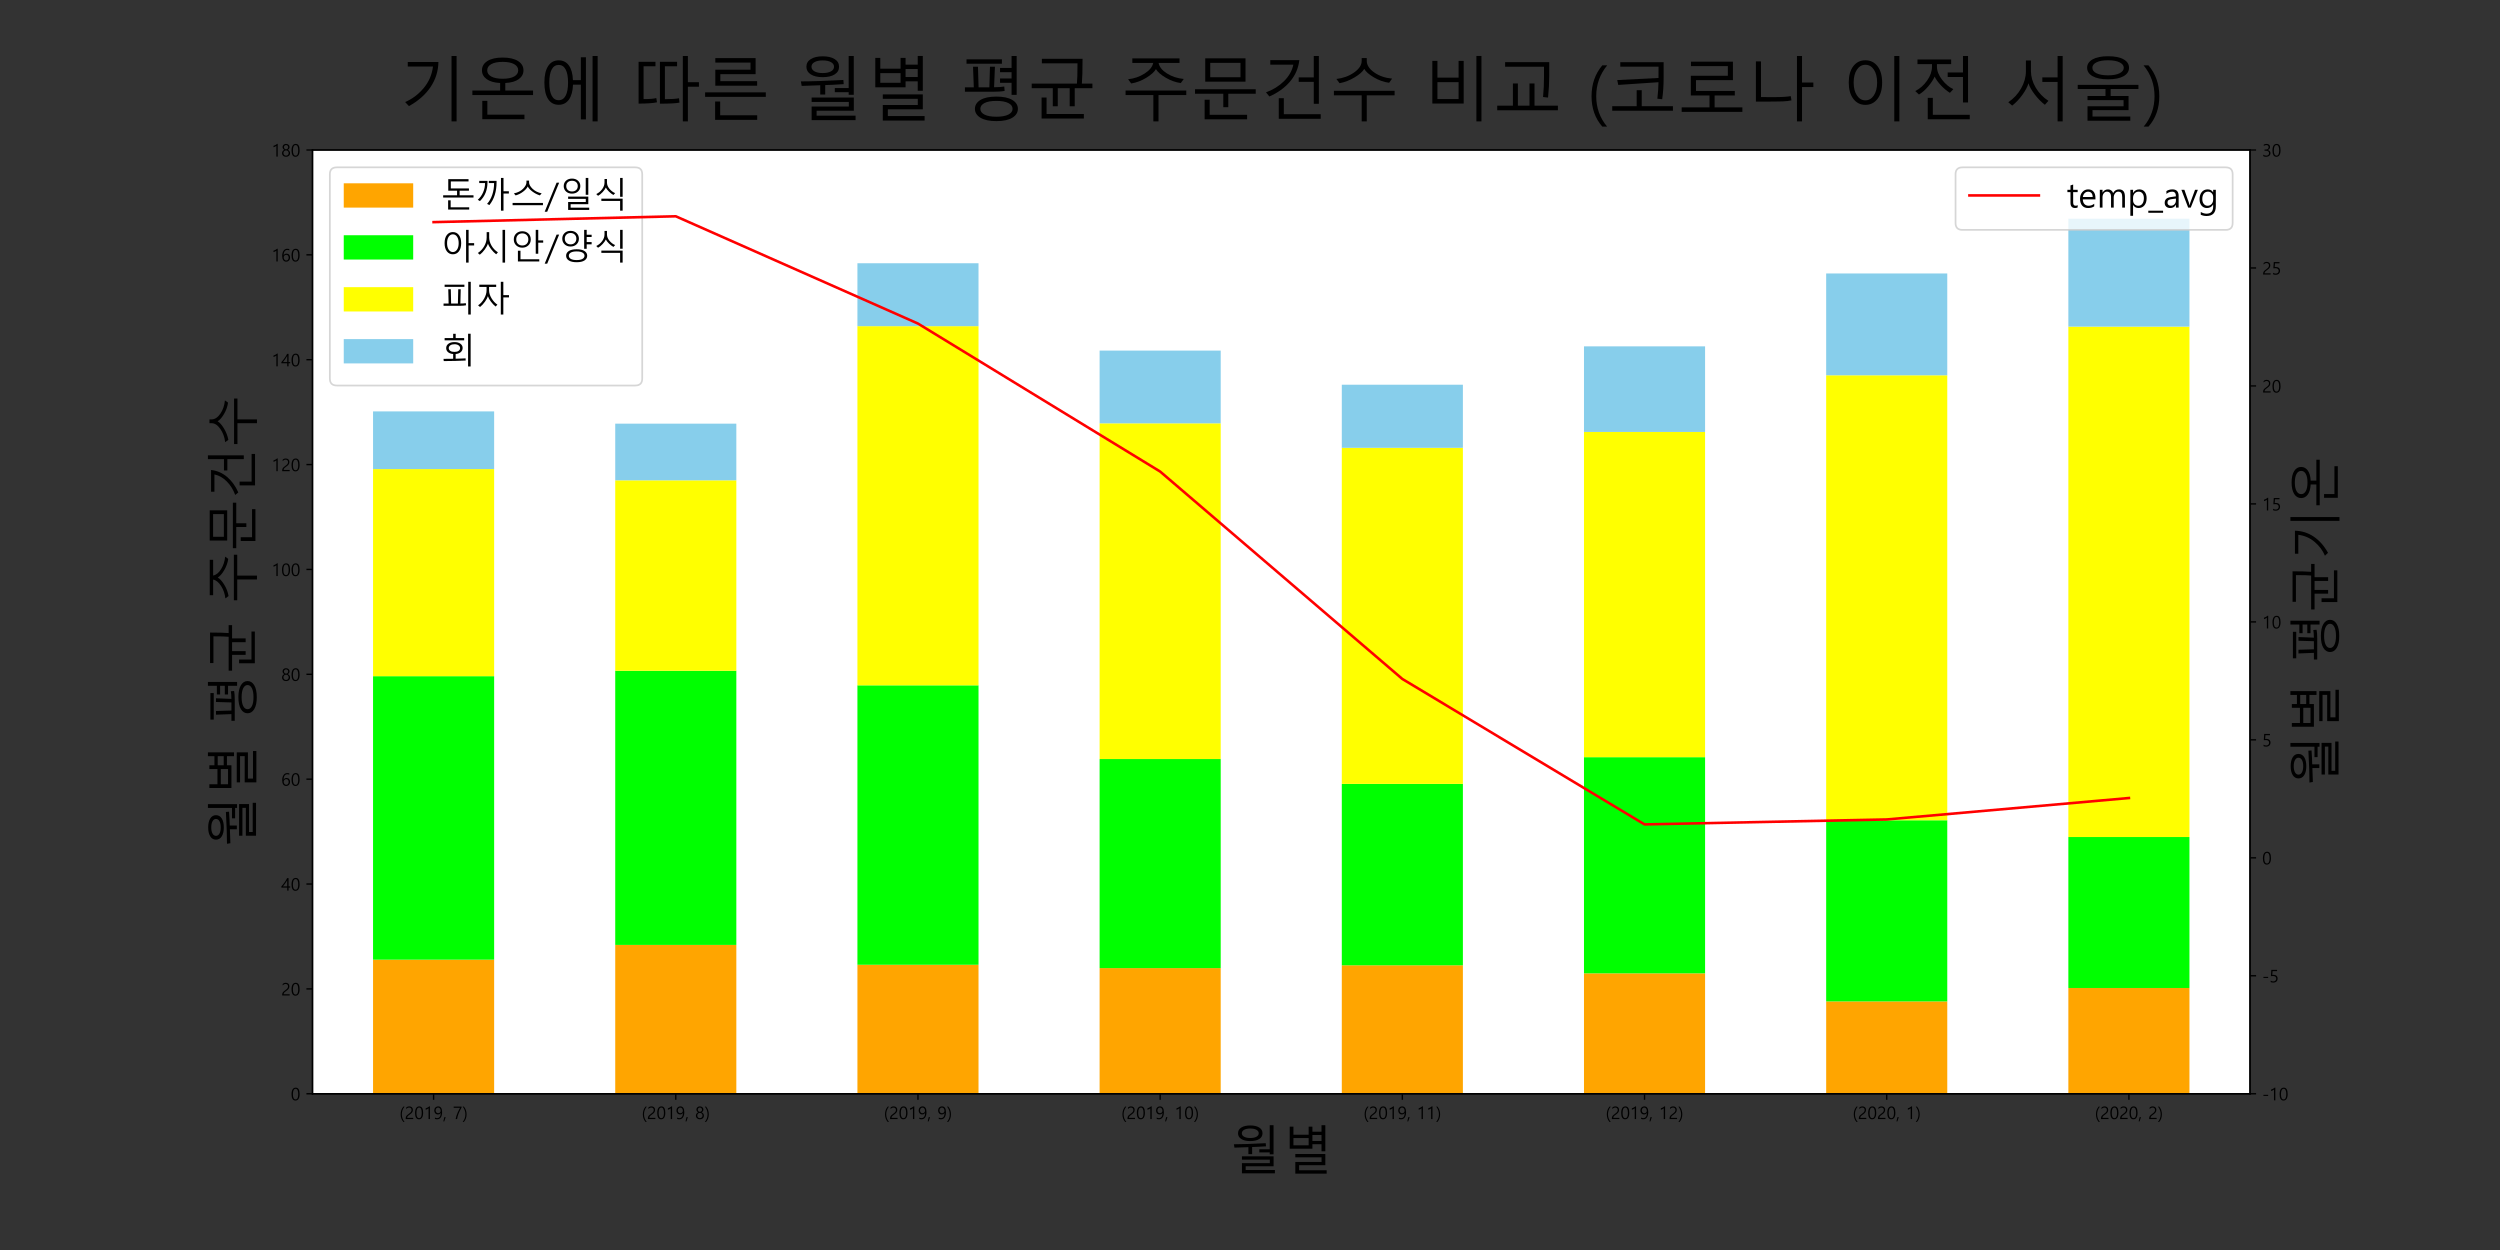 <?xml version="1.0" encoding="utf-8" standalone="no"?>
<!DOCTYPE svg PUBLIC "-//W3C//DTD SVG 1.1//EN"
  "http://www.w3.org/Graphics/SVG/1.1/DTD/svg11.dtd">
<!-- Created with matplotlib (https://matplotlib.org/) -->
<svg height="720pt" version="1.1" viewBox="0 0 1440 720" width="1440pt" xmlns="http://www.w3.org/2000/svg" xmlns:xlink="http://www.w3.org/1999/xlink">
 <rect x="0" y="0" width="1440" height="720" fill="#333333" stroke="none"/>
 <defs>
  <style type="text/css">*{stroke-linecap:butt;stroke-linejoin:round;}</style>
 </defs>
 <g id="figure_1">
  <g id="patch_1">
   <path d="M 0 720 
L 1440 720 
L 1440 0 
L 0 0 
z
" style="fill:none;"/>
  </g>
  <g id="axes_1">
   <g id="patch_2">
    <path d="M 180 630 
L 1296 630 
L 1296 86.4 
L 180 86.4 
z
" style="fill:#ffffff;"/>
   </g>
   <g id="patch_3">
    <path clip-path="url(#p169c161951)" d="M 214.875 630 
L 284.625 630 
L 284.625 552.774 
L 214.875 552.774 
z
" style="fill:#ffa500;"/>
   </g>
   <g id="patch_4">
    <path clip-path="url(#p169c161951)" d="M 354.375 630 
L 424.125 630 
L 424.125 544.271 
L 354.375 544.271 
z
" style="fill:#ffa500;"/>
   </g>
   <g id="patch_5">
    <path clip-path="url(#p169c161951)" d="M 493.875 630 
L 563.625 630 
L 563.625 555.708 
L 493.875 555.708 
z
" style="fill:#ffa500;"/>
   </g>
   <g id="patch_6">
    <path clip-path="url(#p169c161951)" d="M 633.375 630 
L 703.125 630 
L 703.125 557.617 
L 633.375 557.617 
z
" style="fill:#ffa500;"/>
   </g>
   <g id="patch_7">
    <path clip-path="url(#p169c161951)" d="M 772.875 630 
L 842.625 630 
L 842.625 556.01 
L 772.875 556.01 
z
" style="fill:#ffa500;"/>
   </g>
   <g id="patch_8">
    <path clip-path="url(#p169c161951)" d="M 912.375 630 
L 982.125 630 
L 982.125 560.637 
L 912.375 560.637 
z
" style="fill:#ffa500;"/>
   </g>
   <g id="patch_9">
    <path clip-path="url(#p169c161951)" d="M 1051.875 630 
L 1121.625 630 
L 1121.625 576.809 
L 1051.875 576.809 
z
" style="fill:#ffa500;"/>
   </g>
   <g id="patch_10">
    <path clip-path="url(#p169c161951)" d="M 1191.375 630 
L 1261.125 630 
L 1261.125 569.079 
L 1191.375 569.079 
z
" style="fill:#ffa500;"/>
   </g>
   <g id="patch_11">
    <path clip-path="url(#p169c161951)" d="M 214.875 552.774 
L 284.625 552.774 
L 284.625 389.479 
L 214.875 389.479 
z
" style="fill:#00ff00;"/>
   </g>
   <g id="patch_12">
    <path clip-path="url(#p169c161951)" d="M 354.375 544.271 
L 424.125 544.271 
L 424.125 386.354 
L 354.375 386.354 
z
" style="fill:#00ff00;"/>
   </g>
   <g id="patch_13">
    <path clip-path="url(#p169c161951)" d="M 493.875 555.708 
L 563.625 555.708 
L 563.625 394.742 
L 493.875 394.742 
z
" style="fill:#00ff00;"/>
   </g>
   <g id="patch_14">
    <path clip-path="url(#p169c161951)" d="M 633.375 557.617 
L 703.125 557.617 
L 703.125 437.207 
L 633.375 437.207 
z
" style="fill:#00ff00;"/>
   </g>
   <g id="patch_15">
    <path clip-path="url(#p169c161951)" d="M 772.875 556.01 
L 842.625 556.01 
L 842.625 451.518 
L 772.875 451.518 
z
" style="fill:#00ff00;"/>
   </g>
   <g id="patch_16">
    <path clip-path="url(#p169c161951)" d="M 912.375 560.637 
L 982.125 560.637 
L 982.125 436.135 
L 912.375 436.135 
z
" style="fill:#00ff00;"/>
   </g>
   <g id="patch_17">
    <path clip-path="url(#p169c161951)" d="M 1051.875 576.809 
L 1121.625 576.809 
L 1121.625 472.473 
L 1051.875 472.473 
z
" style="fill:#00ff00;"/>
   </g>
   <g id="patch_18">
    <path clip-path="url(#p169c161951)" d="M 1191.375 569.079 
L 1261.125 569.079 
L 1261.125 482.124 
L 1191.375 482.124 
z
" style="fill:#00ff00;"/>
   </g>
   <g id="patch_19">
    <path clip-path="url(#p169c161951)" d="M 214.875 389.479 
L 284.625 389.479 
L 284.625 270.189 
L 214.875 270.189 
z
" style="fill:#ffff00;"/>
   </g>
   <g id="patch_20">
    <path clip-path="url(#p169c161951)" d="M 354.375 386.354 
L 424.125 386.354 
L 424.125 276.66 
L 354.375 276.66 
z
" style="fill:#ffff00;"/>
   </g>
   <g id="patch_21">
    <path clip-path="url(#p169c161951)" d="M 493.875 394.742 
L 563.625 394.742 
L 563.625 187.872 
L 493.875 187.872 
z
" style="fill:#ffff00;"/>
   </g>
   <g id="patch_22">
    <path clip-path="url(#p169c161951)" d="M 633.375 437.207 
L 703.125 437.207 
L 703.125 243.83 
L 633.375 243.83 
z
" style="fill:#ffff00;"/>
   </g>
   <g id="patch_23">
    <path clip-path="url(#p169c161951)" d="M 772.875 451.518 
L 842.625 451.518 
L 842.625 257.936 
L 772.875 257.936 
z
" style="fill:#ffff00;"/>
   </g>
   <g id="patch_24">
    <path clip-path="url(#p169c161951)" d="M 912.375 436.135 
L 982.125 436.135 
L 982.125 248.798 
L 912.375 248.798 
z
" style="fill:#ffff00;"/>
   </g>
   <g id="patch_25">
    <path clip-path="url(#p169c161951)" d="M 1051.875 472.473 
L 1121.625 472.473 
L 1121.625 216.163 
L 1051.875 216.163 
z
" style="fill:#ffff00;"/>
   </g>
   <g id="patch_26">
    <path clip-path="url(#p169c161951)" d="M 1191.375 482.124 
L 1261.125 482.124 
L 1261.125 188.143 
L 1191.375 188.143 
z
" style="fill:#ffff00;"/>
   </g>
   <g id="patch_27">
    <path clip-path="url(#p169c161951)" d="M 214.875 270.189 
L 284.625 270.189 
L 284.625 236.969 
L 214.875 236.969 
z
" style="fill:#87ceeb;"/>
   </g>
   <g id="patch_28">
    <path clip-path="url(#p169c161951)" d="M 354.375 276.66 
L 424.125 276.66 
L 424.125 244.025 
L 354.375 244.025 
z
" style="fill:#87ceeb;"/>
   </g>
   <g id="patch_29">
    <path clip-path="url(#p169c161951)" d="M 493.875 187.872 
L 563.625 187.872 
L 563.625 151.632 
L 493.875 151.632 
z
" style="fill:#87ceeb;"/>
   </g>
   <g id="patch_30">
    <path clip-path="url(#p169c161951)" d="M 633.375 243.83 
L 703.125 243.83 
L 703.125 201.939 
L 633.375 201.939 
z
" style="fill:#87ceeb;"/>
   </g>
   <g id="patch_31">
    <path clip-path="url(#p169c161951)" d="M 772.875 257.936 
L 842.625 257.936 
L 842.625 221.595 
L 772.875 221.595 
z
" style="fill:#87ceeb;"/>
   </g>
   <g id="patch_32">
    <path clip-path="url(#p169c161951)" d="M 912.375 248.798 
L 982.125 248.798 
L 982.125 199.504 
L 912.375 199.504 
z
" style="fill:#87ceeb;"/>
   </g>
   <g id="patch_33">
    <path clip-path="url(#p169c161951)" d="M 1051.875 216.163 
L 1121.625 216.163 
L 1121.625 157.516 
L 1051.875 157.516 
z
" style="fill:#87ceeb;"/>
   </g>
   <g id="patch_34">
    <path clip-path="url(#p169c161951)" d="M 1191.375 188.143 
L 1261.125 188.143 
L 1261.125 125.972 
L 1191.375 125.972 
z
" style="fill:#87ceeb;"/>
   </g>
   <g id="matplotlib.axis_1">
    <g id="xtick_1">
     <g id="line2d_1">
      <defs>
       <path d="M 0 0 
L 0 3.5 
" id="m4adad3154b" style="stroke:#000000;stroke-width:0.8;"/>
      </defs>
      <g>
       <use style="stroke:#000000;stroke-width:0.8;" x="249.75" xlink:href="#m4adad3154b" y="630"/>
      </g>
     </g>
     <g id="text_1">
      <!-- (2019, 7) -->
      <g transform="translate(230.082 644.592)scale(0.1 -0.1)">
       <defs>
        <path d="M 22.469 -16.312 
Q 6.984 1.375 6.984 27.391 
Q 6.984 53.609 22.469 71.875 
L 29.5 71.875 
Q 13.719 52.688 13.719 27.484 
Q 13.719 2.391 29.391 -16.312 
z
" id="MalgunGothic-40"/>
        <path d="M 39.359 52.688 
Q 39.359 59.125 35.547 62.781 
Q 31.734 66.453 25.438 66.453 
Q 20.953 66.453 16.453 64.125 
Q 11.969 61.812 8.344 57.766 
L 8.344 66.156 
Q 15.328 73.047 26.422 73.047 
Q 35.641 73.047 41.281 67.719 
Q 46.922 62.406 46.922 53.375 
Q 46.922 45.609 43.312 39.766 
Q 39.703 33.938 31 27.734 
Q 22.797 21.969 19.594 18.984 
Q 16.406 16.016 15.109 13.344 
Q 13.812 10.688 13.812 7.031 
L 48.688 7.031 
L 48.688 0 
L 5.562 0 
L 5.562 3.516 
Q 5.562 9.422 7.203 13.594 
Q 8.844 17.781 12.672 21.75 
Q 16.5 25.734 24.953 31.594 
Q 32.672 36.922 36.016 41.719 
Q 39.359 46.531 39.359 52.688 
z
" id="MalgunGothic-50"/>
        <path d="M 4.344 34.469 
Q 4.344 53.516 10.547 63.281 
Q 16.75 73.047 28.422 73.047 
Q 50.828 73.047 50.828 36.234 
Q 50.828 18.062 44.594 8.422 
Q 38.375 -1.219 26.812 -1.219 
Q 15.875 -1.219 10.109 8.125 
Q 4.344 17.484 4.344 34.469 
z
M 12.25 34.859 
Q 12.25 5.375 27.641 5.375 
Q 42.922 5.375 42.922 35.297 
Q 42.922 66.406 28.031 66.406 
Q 12.25 66.406 12.25 34.859 
z
" id="MalgunGothic-48"/>
        <path d="M 34.859 0 
L 27.094 0 
L 27.094 62.062 
Q 24.859 59.812 19.781 57.203 
Q 14.703 54.594 10.5 53.562 
L 10.5 61.859 
Q 15.875 63.375 22.016 66.797 
Q 28.172 70.219 31.734 73.438 
L 34.859 73.438 
z
" id="MalgunGothic-49"/>
        <path d="M 8.688 8.797 
Q 14.703 5.375 21.344 5.375 
Q 31.156 5.375 36.672 13.359 
Q 42.188 21.344 42.188 36.141 
Q 42.094 36.031 42 36.141 
Q 37.312 26.766 25.828 26.766 
Q 16.547 26.766 10.656 33.125 
Q 4.781 39.5 4.781 49.125 
Q 4.781 59.469 11.109 66.25 
Q 17.438 73.047 27.688 73.047 
Q 38.531 73.047 44.266 64.547 
Q 50 56.062 50 40.281 
Q 50 20.609 42.453 9.688 
Q 34.906 -1.219 21 -1.219 
Q 13.766 -1.219 8.688 1.219 
z
M 12.703 50.297 
Q 12.703 42.828 16.609 38.281 
Q 20.516 33.734 27.484 33.734 
Q 33.547 33.734 37.594 37.766 
Q 41.656 41.797 41.656 47.609 
Q 41.656 55.562 37.672 60.984 
Q 33.688 66.406 26.953 66.406 
Q 20.656 66.406 16.672 61.688 
Q 12.703 56.984 12.703 50.297 
z
" id="MalgunGothic-57"/>
        <path d="M 15.438 11.328 
L 7.375 -13.281 
L 1.953 -13.281 
L 7.859 11.328 
z
" id="MalgunGothic-44"/>
        <path id="MalgunGothic-32"/>
        <path d="M 50.203 67.141 
Q 38.719 46.969 32.25 29.969 
Q 25.781 12.984 24.219 0 
L 15.766 0 
Q 16.938 8.297 20.156 18.375 
Q 23.391 28.469 28.359 39.641 
Q 33.344 50.828 41.109 64.797 
L 4.547 64.797 
L 4.547 71.875 
L 50.203 71.875 
z
" id="MalgunGothic-55"/>
        <path d="M 1.266 -16.312 
Q 16.891 2.344 16.891 27.484 
Q 16.891 52.781 1.125 71.875 
L 8.203 71.875 
Q 23.781 53.609 23.781 27.391 
Q 23.781 1.375 8.203 -16.312 
z
" id="MalgunGothic-41"/>
       </defs>
       <use xlink:href="#MalgunGothic-40"/>
       <use x="30.469" xlink:href="#MalgunGothic-50"/>
       <use x="85.547" xlink:href="#MalgunGothic-48"/>
       <use x="140.625" xlink:href="#MalgunGothic-49"/>
       <use x="195.703" xlink:href="#MalgunGothic-57"/>
       <use x="250.781" xlink:href="#MalgunGothic-44"/>
       <use x="272.656" xlink:href="#MalgunGothic-32"/>
       <use x="307.812" xlink:href="#MalgunGothic-55"/>
       <use x="362.891" xlink:href="#MalgunGothic-41"/>
      </g>
     </g>
    </g>
    <g id="xtick_2">
     <g id="line2d_2">
      <g>
       <use style="stroke:#000000;stroke-width:0.8;" x="389.25" xlink:href="#m4adad3154b" y="630"/>
      </g>
     </g>
     <g id="text_2">
      <!-- (2019, 8) -->
      <g transform="translate(369.582 644.592)scale(0.1 -0.1)">
       <defs>
        <path d="M 4.734 20.016 
Q 4.734 26.078 8.422 31.422 
Q 12.109 36.766 18.016 38.969 
Q 13.375 41.359 10.547 45.547 
Q 7.719 49.75 7.719 54.688 
Q 7.719 59.812 10.297 64.031 
Q 12.891 68.266 17.531 70.656 
Q 22.172 73.047 27.781 73.047 
Q 36.469 73.047 42.188 67.844 
Q 47.906 62.641 47.906 54.688 
Q 47.906 49.703 45.016 45.531 
Q 42.141 41.359 37.703 38.969 
Q 43.562 36.719 47.219 31.391 
Q 50.875 26.078 50.875 20.016 
Q 50.875 10.5 44.422 4.641 
Q 37.984 -1.219 27.781 -1.219 
Q 17.672 -1.219 11.203 4.703 
Q 4.734 10.641 4.734 20.016 
z
M 12.641 20.75 
Q 12.641 13.719 16.891 9.547 
Q 21.141 5.375 27.828 5.375 
Q 34.469 5.375 38.781 9.672 
Q 43.109 13.969 43.109 20.75 
Q 43.109 27.047 38.781 31.422 
Q 34.469 35.797 27.828 35.797 
Q 21.438 35.797 17.031 31.562 
Q 12.641 27.344 12.641 20.75 
z
M 15.672 54.047 
Q 15.672 48.828 19.281 45.312 
Q 22.906 41.797 27.828 41.797 
Q 32.766 41.797 36.406 45.312 
Q 40.047 48.828 40.047 54.047 
Q 40.047 59.422 36.578 62.906 
Q 33.109 66.406 27.828 66.406 
Q 22.656 66.406 19.156 62.953 
Q 15.672 59.516 15.672 54.047 
z
" id="MalgunGothic-56"/>
       </defs>
       <use xlink:href="#MalgunGothic-40"/>
       <use x="30.469" xlink:href="#MalgunGothic-50"/>
       <use x="85.547" xlink:href="#MalgunGothic-48"/>
       <use x="140.625" xlink:href="#MalgunGothic-49"/>
       <use x="195.703" xlink:href="#MalgunGothic-57"/>
       <use x="250.781" xlink:href="#MalgunGothic-44"/>
       <use x="272.656" xlink:href="#MalgunGothic-32"/>
       <use x="307.812" xlink:href="#MalgunGothic-56"/>
       <use x="362.891" xlink:href="#MalgunGothic-41"/>
      </g>
     </g>
    </g>
    <g id="xtick_3">
     <g id="line2d_3">
      <g>
       <use style="stroke:#000000;stroke-width:0.8;" x="528.75" xlink:href="#m4adad3154b" y="630"/>
      </g>
     </g>
     <g id="text_3">
      <!-- (2019, 9) -->
      <g transform="translate(509.082 644.592)scale(0.1 -0.1)">
       <use xlink:href="#MalgunGothic-40"/>
       <use x="30.469" xlink:href="#MalgunGothic-50"/>
       <use x="85.547" xlink:href="#MalgunGothic-48"/>
       <use x="140.625" xlink:href="#MalgunGothic-49"/>
       <use x="195.703" xlink:href="#MalgunGothic-57"/>
       <use x="250.781" xlink:href="#MalgunGothic-44"/>
       <use x="272.656" xlink:href="#MalgunGothic-32"/>
       <use x="307.812" xlink:href="#MalgunGothic-57"/>
       <use x="362.891" xlink:href="#MalgunGothic-41"/>
      </g>
     </g>
    </g>
    <g id="xtick_4">
     <g id="line2d_4">
      <g>
       <use style="stroke:#000000;stroke-width:0.8;" x="668.25" xlink:href="#m4adad3154b" y="630"/>
      </g>
     </g>
     <g id="text_4">
      <!-- (2019, 10) -->
      <g transform="translate(645.828 644.592)scale(0.1 -0.1)">
       <use xlink:href="#MalgunGothic-40"/>
       <use x="30.469" xlink:href="#MalgunGothic-50"/>
       <use x="85.547" xlink:href="#MalgunGothic-48"/>
       <use x="140.625" xlink:href="#MalgunGothic-49"/>
       <use x="195.703" xlink:href="#MalgunGothic-57"/>
       <use x="250.781" xlink:href="#MalgunGothic-44"/>
       <use x="272.656" xlink:href="#MalgunGothic-32"/>
       <use x="307.812" xlink:href="#MalgunGothic-49"/>
       <use x="362.891" xlink:href="#MalgunGothic-48"/>
       <use x="417.969" xlink:href="#MalgunGothic-41"/>
      </g>
     </g>
    </g>
    <g id="xtick_5">
     <g id="line2d_5">
      <g>
       <use style="stroke:#000000;stroke-width:0.8;" x="807.75" xlink:href="#m4adad3154b" y="630"/>
      </g>
     </g>
     <g id="text_5">
      <!-- (2019, 11) -->
      <g transform="translate(785.328 644.592)scale(0.1 -0.1)">
       <use xlink:href="#MalgunGothic-40"/>
       <use x="30.469" xlink:href="#MalgunGothic-50"/>
       <use x="85.547" xlink:href="#MalgunGothic-48"/>
       <use x="140.625" xlink:href="#MalgunGothic-49"/>
       <use x="195.703" xlink:href="#MalgunGothic-57"/>
       <use x="250.781" xlink:href="#MalgunGothic-44"/>
       <use x="272.656" xlink:href="#MalgunGothic-32"/>
       <use x="307.812" xlink:href="#MalgunGothic-49"/>
       <use x="362.891" xlink:href="#MalgunGothic-49"/>
       <use x="417.969" xlink:href="#MalgunGothic-41"/>
      </g>
     </g>
    </g>
    <g id="xtick_6">
     <g id="line2d_6">
      <g>
       <use style="stroke:#000000;stroke-width:0.8;" x="947.25" xlink:href="#m4adad3154b" y="630"/>
      </g>
     </g>
     <g id="text_6">
      <!-- (2019, 12) -->
      <g transform="translate(924.828 644.592)scale(0.1 -0.1)">
       <use xlink:href="#MalgunGothic-40"/>
       <use x="30.469" xlink:href="#MalgunGothic-50"/>
       <use x="85.547" xlink:href="#MalgunGothic-48"/>
       <use x="140.625" xlink:href="#MalgunGothic-49"/>
       <use x="195.703" xlink:href="#MalgunGothic-57"/>
       <use x="250.781" xlink:href="#MalgunGothic-44"/>
       <use x="272.656" xlink:href="#MalgunGothic-32"/>
       <use x="307.812" xlink:href="#MalgunGothic-49"/>
       <use x="362.891" xlink:href="#MalgunGothic-50"/>
       <use x="417.969" xlink:href="#MalgunGothic-41"/>
      </g>
     </g>
    </g>
    <g id="xtick_7">
     <g id="line2d_7">
      <g>
       <use style="stroke:#000000;stroke-width:0.8;" x="1086.75" xlink:href="#m4adad3154b" y="630"/>
      </g>
     </g>
     <g id="text_7">
      <!-- (2020, 1) -->
      <g transform="translate(1067.082 644.592)scale(0.1 -0.1)">
       <use xlink:href="#MalgunGothic-40"/>
       <use x="30.469" xlink:href="#MalgunGothic-50"/>
       <use x="85.547" xlink:href="#MalgunGothic-48"/>
       <use x="140.625" xlink:href="#MalgunGothic-50"/>
       <use x="195.703" xlink:href="#MalgunGothic-48"/>
       <use x="250.781" xlink:href="#MalgunGothic-44"/>
       <use x="272.656" xlink:href="#MalgunGothic-32"/>
       <use x="307.812" xlink:href="#MalgunGothic-49"/>
       <use x="362.891" xlink:href="#MalgunGothic-41"/>
      </g>
     </g>
    </g>
    <g id="xtick_8">
     <g id="line2d_8">
      <g>
       <use style="stroke:#000000;stroke-width:0.8;" x="1226.25" xlink:href="#m4adad3154b" y="630"/>
      </g>
     </g>
     <g id="text_8">
      <!-- (2020, 2) -->
      <g transform="translate(1206.582 644.592)scale(0.1 -0.1)">
       <use xlink:href="#MalgunGothic-40"/>
       <use x="30.469" xlink:href="#MalgunGothic-50"/>
       <use x="85.547" xlink:href="#MalgunGothic-48"/>
       <use x="140.625" xlink:href="#MalgunGothic-50"/>
       <use x="195.703" xlink:href="#MalgunGothic-48"/>
       <use x="250.781" xlink:href="#MalgunGothic-44"/>
       <use x="272.656" xlink:href="#MalgunGothic-32"/>
       <use x="307.812" xlink:href="#MalgunGothic-50"/>
       <use x="362.891" xlink:href="#MalgunGothic-41"/>
      </g>
     </g>
    </g>
    <g id="text_9">
     <!-- 월별 -->
     <g transform="translate(708 673.733)scale(0.3 -0.3)">
      <defs>
       <path d="M 77.875 29.5 
L 77.875 33.203 
L 57.906 33.203 
L 57.906 39.203 
L 77.875 39.203 
L 77.875 85.406 
L 85.203 85.406 
L 85.203 29.5 
z
M 40.484 54.891 
Q 29.594 54.891 23.297 58.891 
Q 17 62.891 17 69.922 
Q 17 76.953 23.344 80.922 
Q 29.688 84.906 40.484 84.906 
Q 51.266 84.906 57.641 80.953 
Q 64.016 77 64.016 69.922 
Q 64.016 62.797 57.688 58.844 
Q 51.375 54.891 40.484 54.891 
z
M 40.484 79 
Q 33.016 79 28.656 76.531 
Q 24.312 74.078 24.312 69.922 
Q 24.312 65.719 28.688 63.25 
Q 33.062 60.797 40.484 60.797 
Q 47.953 60.797 52.359 63.234 
Q 56.781 65.672 56.781 69.922 
Q 56.781 74.078 52.391 76.531 
Q 48 79 40.484 79 
z
M 70.703 44.828 
Q 52.203 43.609 44.094 43.5 
L 44.094 29.891 
L 36.922 29.891 
L 36.922 43.219 
L 10.203 42.281 
L 9.078 48.781 
Q 30.859 48.781 70.219 50.875 
z
M 24.516 -6.984 
L 24.516 12.594 
L 78.078 12.594 
L 78.078 19.188 
L 24.516 19.188 
L 24.516 25.594 
L 85.297 25.594 
L 85.297 6.5 
L 31.688 6.5 
L 31.688 -0.594 
L 87.797 -0.594 
L 87.797 -6.984 
z
" id="MalgunGothic-50900"/>
       <path d="M 16.219 40.281 
L 16.219 82.625 
L 23.391 82.625 
L 23.391 67.094 
L 52.594 67.094 
L 52.594 82.625 
L 59.812 82.625 
L 59.812 72.906 
L 77.297 72.906 
L 77.297 85.406 
L 84.625 85.406 
L 84.625 35.297 
L 77.297 35.297 
L 77.297 48.875 
L 59.812 48.875 
L 59.812 40.281 
z
M 59.812 66.609 
L 59.812 55.078 
L 77.297 55.078 
L 77.297 66.609 
z
M 52.594 60.688 
L 23.391 60.688 
L 23.391 46.781 
L 52.594 46.781 
z
M 27 -7.625 
L 27 14.797 
L 77.391 14.797 
L 77.391 23.688 
L 27 23.688 
L 27 30.078 
L 84.625 30.078 
L 84.625 8.594 
L 34.281 8.594 
L 34.281 -1.125 
L 87.203 -1.125 
L 87.203 -7.625 
z
" id="MalgunGothic-48324"/>
      </defs>
      <use xlink:href="#MalgunGothic-50900"/>
      <use x="100" xlink:href="#MalgunGothic-48324"/>
     </g>
    </g>
   </g>
   <g id="matplotlib.axis_2">
    <g id="ytick_1">
     <g id="line2d_9">
      <defs>
       <path d="M 0 0 
L -3.5 0 
" id="mde110c3d37" style="stroke:#000000;stroke-width:0.8;"/>
      </defs>
      <g>
       <use style="stroke:#000000;stroke-width:0.8;" x="180" xlink:href="#mde110c3d37" y="630"/>
      </g>
     </g>
     <g id="text_10">
      <!-- 0 -->
      <g transform="translate(167.492 633.796)scale(0.1 -0.1)">
       <use xlink:href="#MalgunGothic-48"/>
      </g>
     </g>
    </g>
    <g id="ytick_2">
     <g id="line2d_10">
      <g>
       <use style="stroke:#000000;stroke-width:0.8;" x="180" xlink:href="#mde110c3d37" y="569.6"/>
      </g>
     </g>
     <g id="text_11">
      <!-- 20 -->
      <g transform="translate(161.984 573.396)scale(0.1 -0.1)">
       <use xlink:href="#MalgunGothic-50"/>
       <use x="55.078" xlink:href="#MalgunGothic-48"/>
      </g>
     </g>
    </g>
    <g id="ytick_3">
     <g id="line2d_11">
      <g>
       <use style="stroke:#000000;stroke-width:0.8;" x="180" xlink:href="#mde110c3d37" y="509.2"/>
      </g>
     </g>
     <g id="text_12">
      <!-- 40 -->
      <g transform="translate(161.984 512.996)scale(0.1 -0.1)">
       <defs>
        <path d="M 42.234 71.875 
L 42.234 24.422 
L 51.703 24.422 
L 51.703 17.391 
L 42.234 17.391 
L 42.234 0 
L 34.578 0 
L 34.578 17.391 
L 0.781 17.391 
L 0.781 23.969 
Q 11.375 35.891 20.234 48.578 
Q 29.109 61.281 33.938 71.875 
z
M 9.766 24.422 
L 34.578 24.422 
L 34.578 59.859 
Q 25.203 43.562 14.984 30.953 
z
" id="MalgunGothic-52"/>
       </defs>
       <use xlink:href="#MalgunGothic-52"/>
       <use x="55.078" xlink:href="#MalgunGothic-48"/>
      </g>
     </g>
    </g>
    <g id="ytick_4">
     <g id="line2d_12">
      <g>
       <use style="stroke:#000000;stroke-width:0.8;" x="180" xlink:href="#mde110c3d37" y="448.8"/>
      </g>
     </g>
     <g id="text_13">
      <!-- 60 -->
      <g transform="translate(161.984 452.596)scale(0.1 -0.1)">
       <defs>
        <path d="M 46.578 63.578 
Q 40.922 66.406 34.812 66.406 
Q 24.859 66.406 19.188 57.641 
Q 13.531 48.875 13.578 34.578 
L 13.812 34.578 
Q 18.797 44.875 30.281 44.875 
Q 39.797 44.875 45.359 38.719 
Q 50.922 32.562 50.922 22.656 
Q 50.922 12.453 44.641 5.609 
Q 38.375 -1.219 28.516 -1.219 
Q 17.438 -1.219 11.5 7.469 
Q 5.562 16.156 5.562 31.547 
Q 5.562 49.703 13.234 61.375 
Q 20.906 73.047 34.719 73.047 
Q 42.188 73.047 46.578 71 
z
M 14.156 23.531 
Q 14.156 15.969 18.203 10.672 
Q 22.266 5.375 28.812 5.375 
Q 35.109 5.375 39.031 10.078 
Q 42.969 14.797 42.969 21.688 
Q 42.969 29.5 39.203 33.859 
Q 35.453 38.234 28.719 38.234 
Q 22.562 38.234 18.359 33.953 
Q 14.156 29.688 14.156 23.531 
z
" id="MalgunGothic-54"/>
       </defs>
       <use xlink:href="#MalgunGothic-54"/>
       <use x="55.078" xlink:href="#MalgunGothic-48"/>
      </g>
     </g>
    </g>
    <g id="ytick_5">
     <g id="line2d_13">
      <g>
       <use style="stroke:#000000;stroke-width:0.8;" x="180" xlink:href="#mde110c3d37" y="388.4"/>
      </g>
     </g>
     <g id="text_14">
      <!-- 80 -->
      <g transform="translate(161.984 392.196)scale(0.1 -0.1)">
       <use xlink:href="#MalgunGothic-56"/>
       <use x="55.078" xlink:href="#MalgunGothic-48"/>
      </g>
     </g>
    </g>
    <g id="ytick_6">
     <g id="line2d_14">
      <g>
       <use style="stroke:#000000;stroke-width:0.8;" x="180" xlink:href="#mde110c3d37" y="328"/>
      </g>
     </g>
     <g id="text_15">
      <!-- 100 -->
      <g transform="translate(156.477 331.796)scale(0.1 -0.1)">
       <use xlink:href="#MalgunGothic-49"/>
       <use x="55.078" xlink:href="#MalgunGothic-48"/>
       <use x="110.156" xlink:href="#MalgunGothic-48"/>
      </g>
     </g>
    </g>
    <g id="ytick_7">
     <g id="line2d_15">
      <g>
       <use style="stroke:#000000;stroke-width:0.8;" x="180" xlink:href="#mde110c3d37" y="267.6"/>
      </g>
     </g>
     <g id="text_16">
      <!-- 120 -->
      <g transform="translate(156.477 271.396)scale(0.1 -0.1)">
       <use xlink:href="#MalgunGothic-49"/>
       <use x="55.078" xlink:href="#MalgunGothic-50"/>
       <use x="110.156" xlink:href="#MalgunGothic-48"/>
      </g>
     </g>
    </g>
    <g id="ytick_8">
     <g id="line2d_16">
      <g>
       <use style="stroke:#000000;stroke-width:0.8;" x="180" xlink:href="#mde110c3d37" y="207.2"/>
      </g>
     </g>
     <g id="text_17">
      <!-- 140 -->
      <g transform="translate(156.477 210.996)scale(0.1 -0.1)">
       <use xlink:href="#MalgunGothic-49"/>
       <use x="55.078" xlink:href="#MalgunGothic-52"/>
       <use x="110.156" xlink:href="#MalgunGothic-48"/>
      </g>
     </g>
    </g>
    <g id="ytick_9">
     <g id="line2d_17">
      <g>
       <use style="stroke:#000000;stroke-width:0.8;" x="180" xlink:href="#mde110c3d37" y="146.8"/>
      </g>
     </g>
     <g id="text_18">
      <!-- 160 -->
      <g transform="translate(156.477 150.596)scale(0.1 -0.1)">
       <use xlink:href="#MalgunGothic-49"/>
       <use x="55.078" xlink:href="#MalgunGothic-54"/>
       <use x="110.156" xlink:href="#MalgunGothic-48"/>
      </g>
     </g>
    </g>
    <g id="ytick_10">
     <g id="line2d_18">
      <g>
       <use style="stroke:#000000;stroke-width:0.8;" x="180" xlink:href="#mde110c3d37" y="86.4"/>
      </g>
     </g>
     <g id="text_19">
      <!-- 180 -->
      <g transform="translate(156.477 90.196)scale(0.1 -0.1)">
       <use xlink:href="#MalgunGothic-49"/>
       <use x="55.078" xlink:href="#MalgunGothic-56"/>
       <use x="110.156" xlink:href="#MalgunGothic-48"/>
      </g>
     </g>
    </g>
    <g id="text_20">
     <!-- 월별 평균 주문건수 -->
     <g transform="translate(145.384 488.747)rotate(-90)scale(0.3 -0.3)">
      <defs>
       <path d="M 60.688 46.781 
L 60.688 52.984 
L 77.297 52.984 
L 77.297 62.016 
L 60.688 62.016 
L 60.688 68.219 
L 77.297 68.219 
L 77.297 85.406 
L 84.625 85.406 
L 84.625 29.391 
L 77.297 29.391 
L 77.297 46.781 
z
M 12.406 74.219 
L 12.406 80.609 
L 63.375 80.609 
L 63.375 74.219 
z
M 67.281 35.109 
Q 61.141 33.891 50.484 33.891 
L 10.109 33.891 
L 10.109 40.281 
L 22.906 40.281 
L 21.781 69.922 
L 28.906 69.922 
L 29.781 40.281 
L 45.312 40.281 
L 46.188 69.922 
L 53.328 69.922 
L 52.094 40.375 
Q 60.891 40.375 66.797 41.406 
z
M 55.422 -8.406 
Q 40.531 -8.406 32.516 -3.547 
Q 24.516 1.312 24.516 9.281 
Q 24.516 17.188 32.438 22.047 
Q 40.375 26.906 55.422 26.906 
Q 70.406 26.906 78.391 22.047 
Q 86.375 17.188 86.375 9.281 
Q 86.375 1.312 78.312 -3.547 
Q 70.266 -8.406 55.422 -8.406 
z
M 55.422 20.703 
Q 44.281 20.703 38.297 17.625 
Q 32.328 14.547 32.328 9.281 
Q 32.328 4.047 38.328 0.969 
Q 44.344 -2.094 55.422 -2.094 
Q 66.5 -2.094 72.609 0.969 
Q 78.719 4.047 78.719 9.281 
Q 78.719 14.547 72.625 17.625 
Q 66.547 20.703 55.422 20.703 
z
" id="MalgunGothic-54217"/>
       <path d="M 36.625 12.984 
L 36.625 39.016 
L 6.297 39.016 
L 6.297 45.609 
L 71.391 45.609 
Q 72.219 53.719 72.219 74.812 
L 20.906 74.812 
L 20.906 81.297 
L 79.5 81.297 
Q 79.5 56.984 78.516 45.609 
L 93.703 45.609 
L 93.703 39.016 
L 68.219 39.016 
L 68.219 12.984 
L 60.984 12.984 
L 60.984 39.016 
L 43.797 39.016 
L 43.797 12.984 
z
M 20.516 -4.688 
L 20.516 25.594 
L 27.688 25.594 
L 27.688 1.812 
L 81.391 1.812 
L 81.391 -4.688 
z
" id="MalgunGothic-44512"/>
       <path d="M 85.797 46.391 
Q 74.609 47.953 64.125 54.125 
Q 53.656 60.297 50 66.5 
Q 46.578 60.453 36.203 54.047 
Q 25.828 47.656 14.406 45.797 
L 9.906 51.906 
Q 22.859 53.219 33.625 60.047 
Q 44.391 66.891 46.094 75.391 
L 16.016 75.391 
L 16.016 81.891 
L 83.984 81.891 
L 83.984 75.391 
L 53.812 75.391 
Q 55.469 66.75 66.016 60.156 
Q 76.562 53.562 90.094 52.297 
z
M 53.719 29.109 
L 53.719 -8.797 
L 46.297 -8.797 
L 46.297 29.109 
L 6.297 29.109 
L 6.297 35.594 
L 93.703 35.594 
L 93.703 29.109 
z
" id="MalgunGothic-51452"/>
       <path d="M 21 48.391 
L 21 81.984 
L 79 81.984 
L 79 48.391 
z
M 71.781 75.484 
L 28.219 75.484 
L 28.219 54.781 
L 71.781 54.781 
z
M 47.016 11.625 
L 47.016 31 
L 6.297 31 
L 6.297 37.5 
L 93.703 37.5 
L 93.703 31 
L 54.203 31 
L 54.203 11.625 
z
M 20.125 -5.812 
L 20.125 22.406 
L 27.391 22.406 
L 27.391 0.688 
L 81.297 0.688 
L 81.297 -5.812 
z
" id="MalgunGothic-47928"/>
       <path d="M 77.297 16.5 
L 77.297 48.094 
L 55.609 48.094 
L 55.609 54.594 
L 77.297 54.594 
L 77.297 85.406 
L 84.625 85.406 
L 84.625 16.5 
z
M 56.5 79.391 
Q 54.5 61.922 43 48.438 
Q 31.5 34.969 13.375 27.094 
L 8.5 33.016 
Q 23.578 38.422 34.391 49.094 
Q 45.219 59.766 47.906 72.906 
L 14.703 72.906 
L 14.703 79.391 
z
M 26.906 -5.078 
L 26.906 24.609 
L 34.188 24.609 
L 34.188 1.516 
L 87.312 1.516 
L 87.312 -5.078 
z
" id="MalgunGothic-44148"/>
       <path d="M 85.797 46.781 
Q 74.219 48.391 63.719 54.656 
Q 53.219 60.938 50 66.797 
Q 46.484 60.797 36.078 54.547 
Q 25.688 48.297 14.406 46.188 
L 9.906 52.297 
Q 24.359 53.906 35.328 61.594 
Q 46.297 69.281 46.297 78.328 
L 46.297 82.422 
L 53.609 82.422 
L 53.609 78.328 
Q 53.609 69.234 64.344 61.688 
Q 75.094 54.156 90.094 52.781 
z
M 53.609 28.719 
L 53.609 -8.797 
L 46.297 -8.797 
L 46.297 28.719 
L 6.297 28.719 
L 6.297 35.203 
L 93.703 35.203 
L 93.703 28.719 
z
" id="MalgunGothic-49688"/>
      </defs>
      <use xlink:href="#MalgunGothic-50900"/>
      <use x="100" xlink:href="#MalgunGothic-48324"/>
      <use x="200" xlink:href="#MalgunGothic-32"/>
      <use x="235.156" xlink:href="#MalgunGothic-54217"/>
      <use x="335.156" xlink:href="#MalgunGothic-44512"/>
      <use x="435.156" xlink:href="#MalgunGothic-32"/>
      <use x="470.312" xlink:href="#MalgunGothic-51452"/>
      <use x="570.312" xlink:href="#MalgunGothic-47928"/>
      <use x="670.312" xlink:href="#MalgunGothic-44148"/>
      <use x="770.312" xlink:href="#MalgunGothic-49688"/>
     </g>
    </g>
   </g>
   <g id="patch_35">
    <path d="M 180 630 
L 180 86.4 
" style="fill:none;stroke:#000000;stroke-linecap:square;stroke-linejoin:miter;stroke-width:0.8;"/>
   </g>
   <g id="patch_36">
    <path d="M 1296 630 
L 1296 86.4 
" style="fill:none;stroke:#000000;stroke-linecap:square;stroke-linejoin:miter;stroke-width:0.8;"/>
   </g>
   <g id="patch_37">
    <path d="M 180 630 
L 1296 630 
" style="fill:none;stroke:#000000;stroke-linecap:square;stroke-linejoin:miter;stroke-width:0.8;"/>
   </g>
   <g id="patch_38">
    <path d="M 180 86.4 
L 1296 86.4 
" style="fill:none;stroke:#000000;stroke-linecap:square;stroke-linejoin:miter;stroke-width:0.8;"/>
   </g>
   <g id="legend_1">
    <g id="patch_39">
     <path d="M 194 222.05 
L 365.919 222.05 
Q 369.919 222.05 369.919 218.05 
L 369.919 100.4 
Q 369.919 96.4 365.919 96.4 
L 194 96.4 
Q 190 96.4 190 100.4 
L 190 218.05 
Q 190 222.05 194 222.05 
z
" style="fill:#ffffff;opacity:0.8;stroke:#cccccc;stroke-linejoin:miter;"/>
    </g>
    <g id="patch_40">
     <path d="M 198 119.584 
L 238 119.584 
L 238 105.584 
L 198 105.584 
z
" style="fill:#ffa500;"/>
    </g>
    <g id="text_21">
     <!-- 돈까스/일식 -->
     <g transform="translate(254 119.584)scale(0.2 -0.2)">
      <defs>
       <path d="M 6.297 29 
L 6.297 35.5 
L 46.391 35.5 
L 46.391 48.688 
L 21 48.688 
L 21 81.984 
L 79.391 81.984 
L 79.391 75.391 
L 28.328 75.391 
L 28.328 55.219 
L 80.516 55.219 
L 80.516 48.688 
L 53.719 48.688 
L 53.719 35.5 
L 93.703 35.5 
L 93.703 29 
z
M 20.609 -5.609 
L 20.609 21 
L 27.875 21 
L 27.875 0.875 
L 81.297 0.875 
L 81.297 -5.609 
z
" id="MalgunGothic-46024"/>
       <path d="M 80.078 40.625 
L 80.078 -8.797 
L 72.797 -8.797 
L 72.797 85.406 
L 80.078 85.406 
L 80.078 47.125 
L 95.516 47.125 
L 95.516 40.625 
z
M 60.109 73 
Q 60.109 32.953 39.406 7.328 
L 32.719 10.594 
Q 42.531 21.391 47.75 37.078 
Q 52.984 52.781 52.984 70.609 
L 37.797 70.609 
L 37.797 77.094 
L 60.109 77.094 
z
M 33.984 73.391 
Q 33.984 39.656 12.203 18.797 
L 6 22.516 
Q 15.828 31.203 21.359 43.922 
Q 26.906 56.641 26.906 70.609 
L 10.203 70.609 
L 10.203 77.094 
L 33.984 77.094 
z
" id="MalgunGothic-44620"/>
       <path d="M 49.906 60.891 
Q 46.391 53.375 36.375 45.781 
Q 26.375 38.188 14.984 35.109 
L 10.016 40.922 
Q 26.609 44.391 36.391 54.25 
Q 46.188 64.109 46.188 72.797 
L 46.188 77.781 
L 53.719 77.781 
L 53.719 72.797 
Q 53.719 63.969 63.641 54.312 
Q 73.578 44.672 89.984 41.016 
L 84.812 35.203 
Q 73.344 38.766 63.406 46.188 
Q 53.469 53.609 49.906 60.891 
z
M 93.703 6.984 
L 6.297 6.984 
L 6.297 13.484 
L 93.703 13.484 
z
" id="MalgunGothic-49828"/>
       <path d="M 40.375 71.875 
L 5.906 -11.922 
L -1.312 -11.922 
L 33.016 71.875 
z
" id="MalgunGothic-47"/>
       <path d="M 77.297 36.922 
L 77.297 85.406 
L 84.719 85.406 
L 84.719 36.922 
z
M 37.797 40.281 
Q 27.156 40.281 20.531 46.406 
Q 13.922 52.547 13.922 62.016 
Q 13.922 71.438 20.531 77.516 
Q 27.156 83.594 37.797 83.594 
Q 48.391 83.594 55.047 77.484 
Q 61.719 71.391 61.719 62.016 
Q 61.719 52.594 55.031 46.438 
Q 48.344 40.281 37.797 40.281 
z
M 37.797 77.297 
Q 30.172 77.297 25.672 73.125 
Q 21.188 68.953 21.188 62.016 
Q 21.188 55.031 25.672 50.75 
Q 30.172 46.484 37.797 46.484 
Q 45.406 46.484 49.891 50.75 
Q 54.391 55.031 54.391 62.016 
Q 54.391 68.953 49.891 73.125 
Q 45.406 77.297 37.797 77.297 
z
M 26.609 -6.594 
L 26.609 16.219 
L 77.484 16.219 
L 77.484 25.203 
L 26.609 25.203 
L 26.609 31.688 
L 84.719 31.688 
L 84.719 9.906 
L 33.797 9.906 
L 33.797 -0.094 
L 87.312 -0.094 
L 87.312 -6.594 
z
" id="MalgunGothic-51068"/>
       <path d="M 76.312 31.109 
L 76.312 85.406 
L 83.594 85.406 
L 83.594 31.109 
z
M 57.078 36.375 
Q 50.688 39.844 44.234 46.094 
Q 37.797 52.344 35.203 57.812 
Q 32.422 51.609 25.922 44.656 
Q 19.438 37.703 12.797 33.984 
L 7.625 39.016 
Q 17.719 43.844 24.547 53.016 
Q 31.391 62.203 31.391 72.312 
L 31.391 82.328 
L 38.484 82.328 
L 38.484 72.312 
Q 38.484 62.891 45.562 54.25 
Q 52.641 45.609 62.016 41.703 
z
M 76.312 -8.797 
L 76.312 19.281 
L 22.312 19.281 
L 22.312 25.781 
L 83.594 25.781 
L 83.594 -8.797 
z
" id="MalgunGothic-49885"/>
      </defs>
      <use xlink:href="#MalgunGothic-46024"/>
      <use x="100" xlink:href="#MalgunGothic-44620"/>
      <use x="200" xlink:href="#MalgunGothic-49828"/>
      <use x="300" xlink:href="#MalgunGothic-47"/>
      <use x="339.6" xlink:href="#MalgunGothic-51068"/>
      <use x="439.6" xlink:href="#MalgunGothic-49885"/>
     </g>
    </g>
    <g id="patch_41">
     <path d="M 198 149.497 
L 238 149.497 
L 238 135.497 
L 198 135.497 
z
" style="fill:#00ff00;"/>
    </g>
    <g id="text_22">
     <!-- 아시안/양식 -->
     <g transform="translate(254 149.497)scale(0.2 -0.2)">
      <defs>
       <path d="M 79.594 40.625 
L 79.594 -8.797 
L 72.312 -8.797 
L 72.312 85.406 
L 79.594 85.406 
L 79.594 47.219 
L 95.516 47.219 
L 95.516 40.625 
z
M 34.281 15.094 
Q 23.578 15.094 16.984 23.625 
Q 10.406 32.172 10.406 47.125 
Q 10.406 62.203 16.922 70.656 
Q 23.438 79.109 34.281 79.109 
Q 45.172 79.109 51.688 70.531 
Q 58.203 61.969 58.203 47.125 
Q 58.203 32.234 51.656 23.656 
Q 45.125 15.094 34.281 15.094 
z
M 34.281 72.609 
Q 26.812 72.609 22.188 65.75 
Q 17.578 58.891 17.578 47.125 
Q 17.578 35.547 22.234 28.562 
Q 26.906 21.578 34.281 21.578 
Q 41.609 21.578 46.297 28.609 
Q 50.984 35.641 50.984 47.125 
Q 50.984 58.844 46.391 65.719 
Q 41.797 72.609 34.281 72.609 
z
" id="MalgunGothic-50500"/>
       <path d="M 77.297 -8.797 
L 77.297 85.406 
L 84.625 85.406 
L 84.625 -8.797 
z
M 58.891 15.094 
Q 50.984 21.141 44.062 30.297 
Q 37.156 39.453 35.297 46.094 
Q 33.062 38.484 26.359 29.25 
Q 19.672 20.016 11.812 13.922 
L 6.203 18.797 
Q 17.828 26.609 24.703 38.734 
Q 31.594 50.875 31.594 63.484 
L 31.594 78.906 
L 38.812 78.906 
L 38.812 63.812 
Q 38.812 51.609 45.625 39.938 
Q 52.438 28.266 64.016 20.797 
z
" id="MalgunGothic-49884"/>
       <path d="M 80.172 48.578 
L 80.172 16.703 
L 72.906 16.703 
L 72.906 85.406 
L 80.172 85.406 
L 80.172 55.219 
L 94.391 55.219 
L 94.391 48.578 
z
M 34.188 34.188 
Q 23.734 34.188 16.719 40.797 
Q 9.719 47.406 9.719 57.906 
Q 9.719 68.453 16.672 74.969 
Q 23.641 81.5 34.188 81.5 
Q 44.781 81.5 51.688 74.953 
Q 58.594 68.406 58.594 57.906 
Q 58.594 47.469 51.625 40.828 
Q 44.672 34.188 34.188 34.188 
z
M 34.188 75.297 
Q 26.469 75.297 21.625 70.562 
Q 16.797 65.828 16.797 57.906 
Q 16.797 50 21.609 45.234 
Q 26.422 40.484 34.188 40.484 
Q 41.938 40.484 46.766 45.234 
Q 51.609 50 51.609 57.906 
Q 51.609 65.828 46.766 70.562 
Q 41.938 75.297 34.188 75.297 
z
M 21.578 -5.609 
L 21.578 25.297 
L 29 25.297 
L 29 0.875 
L 83.109 0.875 
L 83.109 -5.609 
z
" id="MalgunGothic-50504"/>
       <path d="M 80.078 43.891 
L 80.078 31 
L 72.797 31 
L 72.797 85.406 
L 80.078 85.406 
L 80.078 71.391 
L 94.281 71.391 
L 94.281 64.984 
L 80.078 64.984 
L 80.078 50.297 
L 94.281 50.297 
L 94.281 43.891 
z
M 33.594 37.5 
Q 23.047 37.5 16.375 43.922 
Q 9.719 50.344 9.719 60.109 
Q 9.719 69.828 16.328 76.219 
Q 22.953 82.625 33.594 82.625 
Q 44.234 82.625 50.922 76.25 
Q 57.625 69.875 57.625 60.109 
Q 57.625 50.25 50.906 43.875 
Q 44.188 37.5 33.594 37.5 
z
M 33.594 76.422 
Q 26.172 76.422 21.578 71.844 
Q 17 67.281 17 60.109 
Q 17 52.828 21.578 48.266 
Q 26.172 43.703 33.594 43.703 
Q 41.062 43.703 45.672 48.281 
Q 50.297 52.875 50.297 60.109 
Q 50.297 67.188 45.672 71.797 
Q 41.062 76.422 33.594 76.422 
z
M 51.125 -7.719 
Q 36.469 -7.719 28.625 -2.656 
Q 20.797 2.391 20.797 10.984 
Q 20.797 19.531 28.609 24.562 
Q 36.422 29.594 51.125 29.594 
Q 65.969 29.594 73.734 24.562 
Q 81.5 19.531 81.5 10.984 
Q 81.5 2.438 73.703 -2.641 
Q 65.922 -7.719 51.125 -7.719 
z
M 51.125 23.391 
Q 40.141 23.391 34.375 20.047 
Q 28.609 16.703 28.609 10.984 
Q 28.609 5.219 34.344 1.844 
Q 40.094 -1.516 51.125 -1.516 
Q 62.203 -1.516 67.984 1.875 
Q 73.781 5.281 73.781 10.984 
Q 73.781 16.656 67.969 20.016 
Q 62.156 23.391 51.125 23.391 
z
" id="MalgunGothic-50577"/>
      </defs>
      <use xlink:href="#MalgunGothic-50500"/>
      <use x="100" xlink:href="#MalgunGothic-49884"/>
      <use x="200" xlink:href="#MalgunGothic-50504"/>
      <use x="300" xlink:href="#MalgunGothic-47"/>
      <use x="339.6" xlink:href="#MalgunGothic-50577"/>
      <use x="439.6" xlink:href="#MalgunGothic-49885"/>
     </g>
    </g>
    <g id="patch_42">
     <path d="M 198 179.409 
L 238 179.409 
L 238 165.409 
L 198 165.409 
z
" style="fill:#ffff00;"/>
    </g>
    <g id="text_23">
     <!-- 피자 -->
     <g transform="translate(254 179.409)scale(0.2 -0.2)">
      <defs>
       <path d="M 78.516 -8.797 
L 78.516 85.406 
L 85.797 85.406 
L 85.797 -8.797 
z
M 10.5 70.797 
L 10.5 77.203 
L 67.484 77.203 
L 67.484 70.797 
z
M 72.219 17.828 
Q 65.047 16.406 56.984 16.406 
L 7.422 16.406 
L 7.422 22.906 
L 22.016 22.906 
L 21 63.922 
L 28.328 63.922 
L 29.203 22.906 
L 48.781 22.906 
L 49.703 63.922 
L 56.891 63.922 
L 55.906 22.906 
Q 66.75 22.906 71.484 24.031 
z
" id="MalgunGothic-54588"/>
       <path d="M 79.594 40.625 
L 79.594 -8.797 
L 72.312 -8.797 
L 72.312 85.406 
L 79.594 85.406 
L 79.594 47.125 
L 95.906 47.125 
L 95.906 40.625 
z
M 57.422 14.203 
Q 50.438 19.531 43.875 28.312 
Q 37.312 37.109 35.109 44.094 
Q 33.203 37.406 26.75 28.266 
Q 20.312 19.141 12.5 12.891 
L 6.891 17.719 
Q 17.188 24.516 24.234 36.938 
Q 31.297 49.359 31.297 60.797 
L 31.297 70.703 
L 10.406 70.703 
L 10.406 77.203 
L 58.984 77.203 
L 58.984 70.703 
L 38.484 70.703 
L 38.484 61.281 
Q 38.484 49.812 45.562 38.031 
Q 52.641 26.266 62.5 19.672 
z
" id="MalgunGothic-51088"/>
      </defs>
      <use xlink:href="#MalgunGothic-54588"/>
      <use x="100" xlink:href="#MalgunGothic-51088"/>
     </g>
    </g>
    <g id="patch_43">
     <path d="M 198 209.322 
L 238 209.322 
L 238 195.322 
L 198 195.322 
z
" style="fill:#87ceeb;"/>
    </g>
    <g id="text_24">
     <!-- 회 -->
     <g transform="translate(254 209.322)scale(0.2 -0.2)">
      <defs>
       <path d="M 78.078 -8.797 
L 78.078 85.406 
L 85.406 85.406 
L 85.406 -8.797 
z
M 35.109 85.203 
L 42.391 85.203 
L 42.391 72.906 
L 66.797 72.906 
L 66.797 66.406 
L 10.5 66.406 
L 10.5 72.906 
L 35.109 72.906 
z
M 42.281 27 
L 42.281 13.484 
L 59.969 14.062 
Q 67.828 14.312 70.797 14.594 
L 71.188 8.297 
Q 63.484 7.672 41.672 7.172 
Q 19.875 6.688 8.016 6.688 
L 7.328 13.094 
Q 22.078 13.094 35.109 13.375 
L 35.109 27 
Q 25.438 27.875 20.203 32.531 
Q 14.984 37.203 14.984 44 
Q 14.984 51.766 21.375 56.562 
Q 27.781 61.375 38.812 61.375 
Q 49.75 61.375 56.078 56.594 
Q 62.406 51.812 62.406 44.578 
Q 62.406 37.5 57.125 32.688 
Q 51.859 27.875 42.281 27 
z
M 38.812 55.219 
Q 31.297 55.219 26.844 52.062 
Q 22.406 48.922 22.406 44 
Q 22.406 39.156 26.734 36.125 
Q 31.062 33.109 38.812 33.109 
Q 46.531 33.109 50.797 36.156 
Q 55.078 39.203 55.078 44 
Q 55.078 48.875 50.703 52.047 
Q 46.344 55.219 38.812 55.219 
z
" id="MalgunGothic-54924"/>
      </defs>
      <use xlink:href="#MalgunGothic-54924"/>
     </g>
    </g>
   </g>
  </g>
  <g id="axes_2">
   <g id="matplotlib.axis_3">
    <g id="ytick_11">
     <g id="line2d_19">
      <defs>
       <path d="M 0 0 
L 3.5 0 
" id="m6de9e61a8c" style="stroke:#000000;stroke-width:0.8;"/>
      </defs>
      <g>
       <use style="stroke:#000000;stroke-width:0.8;" x="1296" xlink:href="#m6de9e61a8c" y="630"/>
      </g>
     </g>
     <g id="text_25">
      <!-- -10 -->
      <g transform="translate(1303 633.796)scale(0.1 -0.1)">
       <defs>
        <path d="M 34.578 25.531 
L 7.234 25.531 
L 7.234 31.734 
L 34.578 31.734 
z
" id="MalgunGothic-45"/>
       </defs>
       <use xlink:href="#MalgunGothic-45"/>
       <use x="41.016" xlink:href="#MalgunGothic-49"/>
       <use x="96.094" xlink:href="#MalgunGothic-48"/>
      </g>
     </g>
    </g>
    <g id="ytick_12">
     <g id="line2d_20">
      <g>
       <use style="stroke:#000000;stroke-width:0.8;" x="1296" xlink:href="#m6de9e61a8c" y="562.05"/>
      </g>
     </g>
     <g id="text_26">
      <!-- -5 -->
      <g transform="translate(1303 565.846)scale(0.1 -0.1)">
       <defs>
        <path d="M 48 21.922 
Q 48 11.281 41.188 5.031 
Q 34.375 -1.219 22.953 -1.219 
Q 12.938 -1.219 8.062 1.766 
L 8.062 10.156 
Q 15.531 5.375 23.047 5.375 
Q 30.766 5.375 35.469 9.844 
Q 40.188 14.312 40.188 21.438 
Q 40.188 28.719 35.391 32.688 
Q 30.609 36.672 21.578 36.672 
Q 15.531 36.672 9.422 35.938 
L 11.859 71.875 
L 44.828 71.875 
L 44.828 64.797 
L 18.844 64.797 
L 17.281 43.172 
Q 21.047 43.5 24.172 43.5 
Q 35.359 43.5 41.672 37.719 
Q 48 31.938 48 21.922 
z
" id="MalgunGothic-53"/>
       </defs>
       <use xlink:href="#MalgunGothic-45"/>
       <use x="41.016" xlink:href="#MalgunGothic-53"/>
      </g>
     </g>
    </g>
    <g id="ytick_13">
     <g id="line2d_21">
      <g>
       <use style="stroke:#000000;stroke-width:0.8;" x="1296" xlink:href="#m6de9e61a8c" y="494.1"/>
      </g>
     </g>
     <g id="text_27">
      <!-- 0 -->
      <g transform="translate(1303 497.896)scale(0.1 -0.1)">
       <use xlink:href="#MalgunGothic-48"/>
      </g>
     </g>
    </g>
    <g id="ytick_14">
     <g id="line2d_22">
      <g>
       <use style="stroke:#000000;stroke-width:0.8;" x="1296" xlink:href="#m6de9e61a8c" y="426.15"/>
      </g>
     </g>
     <g id="text_28">
      <!-- 5 -->
      <g transform="translate(1303 429.946)scale(0.1 -0.1)">
       <use xlink:href="#MalgunGothic-53"/>
      </g>
     </g>
    </g>
    <g id="ytick_15">
     <g id="line2d_23">
      <g>
       <use style="stroke:#000000;stroke-width:0.8;" x="1296" xlink:href="#m6de9e61a8c" y="358.2"/>
      </g>
     </g>
     <g id="text_29">
      <!-- 10 -->
      <g transform="translate(1303 361.996)scale(0.1 -0.1)">
       <use xlink:href="#MalgunGothic-49"/>
       <use x="55.078" xlink:href="#MalgunGothic-48"/>
      </g>
     </g>
    </g>
    <g id="ytick_16">
     <g id="line2d_24">
      <g>
       <use style="stroke:#000000;stroke-width:0.8;" x="1296" xlink:href="#m6de9e61a8c" y="290.25"/>
      </g>
     </g>
     <g id="text_30">
      <!-- 15 -->
      <g transform="translate(1303 294.046)scale(0.1 -0.1)">
       <use xlink:href="#MalgunGothic-49"/>
       <use x="55.078" xlink:href="#MalgunGothic-53"/>
      </g>
     </g>
    </g>
    <g id="ytick_17">
     <g id="line2d_25">
      <g>
       <use style="stroke:#000000;stroke-width:0.8;" x="1296" xlink:href="#m6de9e61a8c" y="222.3"/>
      </g>
     </g>
     <g id="text_31">
      <!-- 20 -->
      <g transform="translate(1303 226.096)scale(0.1 -0.1)">
       <use xlink:href="#MalgunGothic-50"/>
       <use x="55.078" xlink:href="#MalgunGothic-48"/>
      </g>
     </g>
    </g>
    <g id="ytick_18">
     <g id="line2d_26">
      <g>
       <use style="stroke:#000000;stroke-width:0.8;" x="1296" xlink:href="#m6de9e61a8c" y="154.35"/>
      </g>
     </g>
     <g id="text_32">
      <!-- 25 -->
      <g transform="translate(1303 158.146)scale(0.1 -0.1)">
       <use xlink:href="#MalgunGothic-50"/>
       <use x="55.078" xlink:href="#MalgunGothic-53"/>
      </g>
     </g>
    </g>
    <g id="ytick_19">
     <g id="line2d_27">
      <g>
       <use style="stroke:#000000;stroke-width:0.8;" x="1296" xlink:href="#m6de9e61a8c" y="86.4"/>
      </g>
     </g>
     <g id="text_33">
      <!-- 30 -->
      <g transform="translate(1303 90.196)scale(0.1 -0.1)">
       <defs>
        <path d="M 6.5 11.234 
Q 13.922 5.375 23.094 5.375 
Q 30.609 5.375 35.219 9.172 
Q 39.844 12.984 39.844 19.484 
Q 39.844 33.891 19.578 33.891 
L 13.625 33.891 
L 13.625 40.484 
L 19.281 40.484 
Q 37.312 40.484 37.312 53.953 
Q 37.312 66.406 23.578 66.406 
Q 15.969 66.406 9.281 61.188 
L 9.281 68.953 
Q 16.109 73.047 25.531 73.047 
Q 34.125 73.047 39.672 68.312 
Q 45.219 63.578 45.219 55.953 
Q 45.219 41.844 30.812 37.641 
L 30.812 37.5 
Q 38.578 36.812 43.188 32.078 
Q 47.797 27.344 47.797 20.312 
Q 47.797 10.5 40.688 4.641 
Q 33.594 -1.219 22.656 -1.219 
Q 12.594 -1.219 6.5 2.641 
z
" id="MalgunGothic-51"/>
       </defs>
       <use xlink:href="#MalgunGothic-51"/>
       <use x="55.078" xlink:href="#MalgunGothic-48"/>
      </g>
     </g>
    </g>
    <g id="text_34">
     <!-- 월별 평균기온 -->
     <g transform="translate(1344.894 453.473)rotate(-90)scale(0.3 -0.3)">
      <defs>
       <path d="M 76.312 -8.797 
L 76.312 85.406 
L 83.594 85.406 
L 83.594 -8.797 
z
M 57.422 76.703 
Q 57.078 57.125 46.188 40.797 
Q 35.297 24.469 14.984 13.188 
L 9.422 19.094 
Q 24.359 25.297 35.828 38.719 
Q 47.312 52.156 49.609 70.219 
L 13.281 70.219 
L 13.281 76.703 
z
" id="MalgunGothic-44592"/>
       <path d="M 6.297 29.109 
L 6.297 35.594 
L 46.297 35.594 
L 46.297 46.484 
Q 33.594 47.125 26.859 52.078 
Q 20.125 57.031 20.125 64.703 
Q 20.125 73.188 27.984 78.141 
Q 35.844 83.109 50 83.109 
Q 64.156 83.109 72.016 78.141 
Q 79.891 73.188 79.891 64.703 
Q 79.891 57.031 73.141 52.078 
Q 66.406 47.125 53.719 46.484 
L 53.719 35.594 
L 93.703 35.594 
L 93.703 29.109 
z
M 50 76.906 
Q 39.406 76.906 33.547 73.656 
Q 27.688 70.406 27.688 64.703 
Q 27.688 59.078 33.516 55.828 
Q 39.359 52.594 50 52.594 
Q 60.641 52.594 66.469 55.828 
Q 72.312 59.078 72.312 64.703 
Q 72.312 70.406 66.453 73.656 
Q 60.594 76.906 50 76.906 
z
M 20.609 -5.609 
L 20.609 20.797 
L 27.875 20.797 
L 27.875 0.875 
L 81.297 0.875 
L 81.297 -5.609 
z
" id="MalgunGothic-50728"/>
      </defs>
      <use xlink:href="#MalgunGothic-50900"/>
      <use x="100" xlink:href="#MalgunGothic-48324"/>
      <use x="200" xlink:href="#MalgunGothic-32"/>
      <use x="235.156" xlink:href="#MalgunGothic-54217"/>
      <use x="335.156" xlink:href="#MalgunGothic-44512"/>
      <use x="435.156" xlink:href="#MalgunGothic-44592"/>
      <use x="535.156" xlink:href="#MalgunGothic-50728"/>
     </g>
    </g>
   </g>
   <g id="line2d_28">
    <path clip-path="url(#p169c161951)" d="M 249.75 127.947 
L 389.25 124.584 
L 528.75 186.377 
L 668.25 271.619 
L 807.75 391.088 
L 947.25 474.855 
L 1086.75 472.005 
L 1226.25 459.656 
" style="fill:none;stroke:#ff0000;stroke-linecap:square;stroke-width:1.5;"/>
   </g>
   <g id="patch_44">
    <path d="M 180 630 
L 180 86.4 
" style="fill:none;stroke:#000000;stroke-linecap:square;stroke-linejoin:miter;stroke-width:0.8;"/>
   </g>
   <g id="patch_45">
    <path d="M 1296 630 
L 1296 86.4 
" style="fill:none;stroke:#000000;stroke-linecap:square;stroke-linejoin:miter;stroke-width:0.8;"/>
   </g>
   <g id="patch_46">
    <path d="M 180 630 
L 1296 630 
" style="fill:none;stroke:#000000;stroke-linecap:square;stroke-linejoin:miter;stroke-width:0.8;"/>
   </g>
   <g id="patch_47">
    <path d="M 180 86.4 
L 1296 86.4 
" style="fill:none;stroke:#000000;stroke-linecap:square;stroke-linejoin:miter;stroke-width:0.8;"/>
   </g>
   <g id="text_35">
    <!-- 기온에 따른 월별 평균 주문건수 비교 (코로나 이전 서울) -->
    <g transform="translate(229.562 66.4)scale(0.4 -0.4)">
     <defs>
      <path d="M 79.391 -8.797 
L 79.391 85.406 
L 86.719 85.406 
L 86.719 -8.797 
z
M 51.219 44.094 
Q 50.688 30.172 45.359 22.625 
Q 40.047 15.094 30.609 15.094 
Q 20.703 15.094 15.359 23.359 
Q 10.016 31.641 10.016 47.125 
Q 10.016 62.594 15.406 70.844 
Q 20.797 79.109 30.609 79.109 
Q 39.984 79.109 45.281 71.734 
Q 50.594 64.359 51.125 50.594 
L 62.5 50.594 
L 62.5 83.5 
L 69.828 83.5 
L 69.828 -5.906 
L 62.5 -5.906 
L 62.5 44.094 
z
M 30.609 72.516 
Q 24.031 72.516 20.562 66.016 
Q 17.094 59.516 17.094 47.125 
Q 17.094 34.719 20.562 28.203 
Q 24.031 21.688 30.609 21.688 
Q 37.156 21.688 40.625 28.219 
Q 44.094 34.766 44.094 47.125 
Q 44.094 59.469 40.625 65.984 
Q 37.156 72.516 30.609 72.516 
z
" id="MalgunGothic-50640"/>
      <path d="M 81.5 41.109 
L 81.5 -8.797 
L 74.219 -8.797 
L 74.219 85.406 
L 81.5 85.406 
L 81.5 47.609 
L 97.406 47.609 
L 97.406 41.109 
z
M 69.391 18.219 
Q 62.25 16.703 41.219 16.703 
L 41.219 77 
L 65.922 77 
L 65.922 70.609 
L 48.391 70.609 
L 48.391 23.188 
Q 62.156 23.188 68.703 24.516 
z
M 37.016 18.703 
Q 28.609 16.797 10.5 16.797 
L 10.5 77 
L 34.812 77 
L 34.812 70.609 
L 17.672 70.609 
L 17.672 23.297 
Q 31 23.297 35.984 24.812 
z
" id="MalgunGothic-46384"/>
      <path d="M 21 42.578 
L 21 65.625 
L 71.688 65.625 
L 71.688 75.875 
L 21 75.875 
L 21 82.328 
L 79 82.328 
L 79 59.188 
L 28.219 59.188 
L 28.219 49.125 
L 81.203 49.125 
L 81.203 42.578 
z
M 6.297 26.516 
L 6.297 33.016 
L 93.703 33.016 
L 93.703 26.516 
z
M 20.703 -6.594 
L 20.703 19.828 
L 27.984 19.828 
L 27.984 0 
L 81.297 0 
L 81.297 -6.594 
z
" id="MalgunGothic-47480"/>
      <path d="M 76.312 -8.797 
L 76.312 85.406 
L 83.594 85.406 
L 83.594 -8.797 
z
M 12.891 16.891 
L 12.891 78.328 
L 20.219 78.328 
L 20.219 54.203 
L 50.688 54.203 
L 50.688 78.328 
L 58.016 78.328 
L 58.016 16.891 
z
M 50.688 47.703 
L 20.219 47.703 
L 20.219 23.391 
L 50.688 23.391 
z
" id="MalgunGothic-48708"/>
      <path d="M 79.5 25.484 
L 72.312 26.312 
Q 73.688 40.328 73.688 56.203 
L 73.688 69.922 
L 17.672 69.922 
L 17.672 76.516 
L 81.203 76.516 
L 81.203 56.203 
Q 81.203 42.391 79.5 25.484 
z
M 6.297 7.172 
L 6.297 13.812 
L 28.906 13.812 
L 28.906 45.797 
L 36.078 45.797 
L 36.078 13.812 
L 52.781 13.812 
L 52.781 45.797 
L 60.016 45.797 
L 60.016 13.812 
L 93.703 13.812 
L 93.703 7.172 
z
" id="MalgunGothic-44368"/>
      <path d="M 78.219 23.094 
L 71.297 23.875 
Q 72.75 36.625 72.906 47.609 
L 14.984 43.703 
L 13.484 50.688 
L 72.906 53.719 
L 73 70.016 
L 17.922 70.016 
L 17.922 76.422 
L 80.328 76.422 
L 80.328 54.391 
Q 80.328 37.109 78.219 23.094 
z
M 6.297 6.5 
L 6.297 13.094 
L 41.5 13.094 
L 41.5 36.078 
L 48.781 36.078 
L 48.781 13.094 
L 93.703 13.094 
L 93.703 6.5 
z
" id="MalgunGothic-53076"/>
      <path d="M 19.484 56.891 
L 72.797 56.891 
L 72.797 70.797 
L 19.672 70.797 
L 19.672 77.203 
L 80.078 77.203 
L 80.078 50.594 
L 26.906 50.594 
L 26.906 35.016 
L 82.812 35.016 
L 82.812 28.516 
L 53.719 28.516 
L 53.719 11.375 
L 93.703 11.375 
L 93.703 4.891 
L 6.297 4.891 
L 6.297 11.375 
L 46.391 11.375 
L 46.391 28.516 
L 19.484 28.516 
z
" id="MalgunGothic-47196"/>
      <path d="M 79.594 40.625 
L 79.594 -8.797 
L 72.312 -8.797 
L 72.312 85.406 
L 79.594 85.406 
L 79.594 47.125 
L 95.906 47.125 
L 95.906 40.625 
z
M 64.406 21.484 
Q 59.625 20.312 51.562 19.984 
Q 43.5 19.672 13.188 19.672 
L 13.188 77.594 
L 20.516 77.594 
L 20.516 26.219 
L 38.375 26.125 
Q 47.906 26.125 54 26.531 
Q 60.109 26.953 63.375 27.594 
z
" id="MalgunGothic-45208"/>
      <path d="M 77.297 -8.797 
L 77.297 85.406 
L 84.625 85.406 
L 84.625 -8.797 
z
M 35.688 14.984 
Q 24.953 14.984 18.328 23.656 
Q 11.719 32.328 11.719 47.125 
Q 11.719 62.109 18.266 70.656 
Q 24.812 79.203 35.688 79.203 
Q 46.531 79.203 53.172 70.656 
Q 59.812 62.109 59.812 47.125 
Q 59.812 32.234 53.141 23.609 
Q 46.484 14.984 35.688 14.984 
z
M 35.688 72.703 
Q 28.172 72.703 23.484 65.688 
Q 18.797 58.688 18.797 47.125 
Q 18.797 35.594 23.531 28.531 
Q 28.266 21.484 35.688 21.484 
Q 43.062 21.484 47.828 28.562 
Q 52.594 35.641 52.594 47.125 
Q 52.594 58.734 47.922 65.719 
Q 43.266 72.703 35.688 72.703 
z
" id="MalgunGothic-51060"/>
      <path d="M 76.219 18.406 
L 76.219 55.078 
L 54.203 55.078 
L 54.203 61.625 
L 76.219 61.625 
L 76.219 85.406 
L 83.5 85.406 
L 83.5 18.406 
z
M 57.422 32.328 
Q 50.438 36.625 44.203 43.375 
Q 37.984 50.141 35.406 55.719 
Q 32.672 49.219 25.969 41.375 
Q 19.281 33.547 12.797 29.891 
L 7.516 34.906 
Q 17.578 39.984 24.578 49.969 
Q 31.594 59.969 31.594 70.219 
L 31.594 73.688 
L 10.688 73.688 
L 10.688 80.328 
L 59.188 80.328 
L 59.188 73.688 
L 38.719 73.688 
L 38.719 70.219 
Q 38.719 60.844 45.984 51.344 
Q 53.266 41.844 62.312 37.594 
z
M 25.484 -5.719 
L 25.484 25.094 
L 32.812 25.094 
L 32.812 0.688 
L 85.984 0.688 
L 85.984 -5.719 
z
" id="MalgunGothic-51204"/>
      <path d="M 77.297 -8.797 
L 77.297 48 
L 55.328 48 
L 55.328 54.5 
L 77.297 54.5 
L 77.297 85.406 
L 84.625 85.406 
L 84.625 -8.797 
z
M 58.984 15.094 
Q 51.078 21.141 44.156 30.297 
Q 37.25 39.453 35.406 46.094 
Q 33.156 38.484 26.469 29.25 
Q 19.781 20.016 11.922 13.922 
L 6.297 18.797 
Q 17.922 26.609 24.797 38.734 
Q 31.688 50.875 31.688 63.484 
L 31.688 78.906 
L 38.922 78.906 
L 38.922 63.812 
Q 38.922 51.609 45.734 39.938 
Q 52.547 28.266 64.109 20.797 
z
" id="MalgunGothic-49436"/>
      <path d="M 50 51.812 
Q 35.453 51.812 27.641 56.328 
Q 19.828 60.844 19.828 68.406 
Q 19.828 75.922 27.656 80.469 
Q 35.5 85.016 50 85.016 
Q 64.656 85.016 72.406 80.547 
Q 80.172 76.078 80.172 68.406 
Q 80.172 60.797 72.375 56.297 
Q 64.594 51.812 50 51.812 
z
M 50 79.203 
Q 39.109 79.203 33.25 76.219 
Q 27.391 73.25 27.391 68.406 
Q 27.391 63.484 33.297 60.5 
Q 39.203 57.516 50 57.516 
Q 60.688 57.516 66.641 60.547 
Q 72.609 63.578 72.609 68.406 
Q 72.609 73.141 66.672 76.172 
Q 60.75 79.203 50 79.203 
z
M 20.406 -7.812 
L 20.406 12.984 
L 72.312 12.984 
L 72.312 21.781 
L 20.406 21.781 
L 20.406 27.781 
L 46.297 27.781 
L 46.297 37.797 
L 6.297 37.797 
L 6.297 43.797 
L 93.703 43.797 
L 93.703 37.797 
L 53.719 37.797 
L 53.719 27.781 
L 79.5 27.781 
L 79.5 7.422 
L 27.594 7.422 
L 27.594 -1.812 
L 81.984 -1.812 
L 81.984 -7.812 
z
" id="MalgunGothic-50872"/>
     </defs>
     <use xlink:href="#MalgunGothic-44592"/>
     <use x="100" xlink:href="#MalgunGothic-50728"/>
     <use x="200" xlink:href="#MalgunGothic-50640"/>
     <use x="300" xlink:href="#MalgunGothic-32"/>
     <use x="335.156" xlink:href="#MalgunGothic-46384"/>
     <use x="435.156" xlink:href="#MalgunGothic-47480"/>
     <use x="535.156" xlink:href="#MalgunGothic-32"/>
     <use x="570.312" xlink:href="#MalgunGothic-50900"/>
     <use x="670.312" xlink:href="#MalgunGothic-48324"/>
     <use x="770.312" xlink:href="#MalgunGothic-32"/>
     <use x="805.469" xlink:href="#MalgunGothic-54217"/>
     <use x="905.469" xlink:href="#MalgunGothic-44512"/>
     <use x="1005.469" xlink:href="#MalgunGothic-32"/>
     <use x="1040.625" xlink:href="#MalgunGothic-51452"/>
     <use x="1140.625" xlink:href="#MalgunGothic-47928"/>
     <use x="1240.625" xlink:href="#MalgunGothic-44148"/>
     <use x="1340.625" xlink:href="#MalgunGothic-49688"/>
     <use x="1440.625" xlink:href="#MalgunGothic-32"/>
     <use x="1475.781" xlink:href="#MalgunGothic-48708"/>
     <use x="1575.781" xlink:href="#MalgunGothic-44368"/>
     <use x="1675.781" xlink:href="#MalgunGothic-32"/>
     <use x="1710.938" xlink:href="#MalgunGothic-40"/>
     <use x="1741.406" xlink:href="#MalgunGothic-53076"/>
     <use x="1841.406" xlink:href="#MalgunGothic-47196"/>
     <use x="1941.406" xlink:href="#MalgunGothic-45208"/>
     <use x="2041.406" xlink:href="#MalgunGothic-32"/>
     <use x="2076.562" xlink:href="#MalgunGothic-51060"/>
     <use x="2176.562" xlink:href="#MalgunGothic-51204"/>
     <use x="2276.562" xlink:href="#MalgunGothic-32"/>
     <use x="2311.719" xlink:href="#MalgunGothic-49436"/>
     <use x="2411.719" xlink:href="#MalgunGothic-50872"/>
     <use x="2511.719" xlink:href="#MalgunGothic-41"/>
    </g>
   </g>
   <g id="legend_2">
    <g id="patch_48">
     <path d="M 1130.391 132.419 
L 1282 132.419 
Q 1286 132.419 1286 128.419 
L 1286 100.4 
Q 1286 96.4 1282 96.4 
L 1130.391 96.4 
Q 1126.391 96.4 1126.391 100.4 
L 1126.391 128.419 
Q 1126.391 132.419 1130.391 132.419 
z
" style="fill:#ffffff;opacity:0.8;stroke:#cccccc;stroke-linejoin:miter;"/>
    </g>
    <g id="line2d_29">
     <path d="M 1134.391 112.584 
L 1174.391 112.584 
" style="fill:none;stroke:#ff0000;stroke-linecap:square;stroke-width:1.5;"/>
    </g>
    <g id="line2d_30"/>
    <g id="text_36">
     <!-- temp_avg -->
     <g transform="translate(1190.391 119.584)scale(0.2 -0.2)">
      <defs>
       <path d="M 31.734 0.484 
Q 28.812 -1.125 24.266 -1.125 
Q 11.031 -1.125 11.031 13.766 
L 11.031 44.625 
L 2.156 44.625 
L 2.156 51.312 
L 11.031 51.312 
L 11.031 63.922 
L 18.75 66.406 
L 18.75 51.312 
L 31.734 51.312 
L 31.734 44.625 
L 18.75 44.625 
L 18.75 15.188 
Q 18.75 9.766 20.547 7.609 
Q 22.359 5.469 26.422 5.469 
Q 29.5 5.469 31.734 7.172 
z
" id="MalgunGothic-116"/>
       <path d="M 49.312 23.734 
L 12.938 23.734 
Q 13.188 14.844 17.703 10.125 
Q 22.219 5.422 29.828 5.422 
Q 38.625 5.422 45.844 11.234 
L 45.844 3.812 
Q 38.969 -1.219 28.031 -1.219 
Q 17.188 -1.219 11.062 5.875 
Q 4.938 12.984 4.938 25.531 
Q 4.938 37.203 11.672 44.844 
Q 18.406 52.484 28.375 52.484 
Q 38.328 52.484 43.812 45.969 
Q 49.312 39.453 49.312 27.938 
z
M 41.312 30.562 
Q 41.312 37.75 37.859 41.797 
Q 34.422 45.844 28.266 45.844 
Q 22.469 45.844 18.266 41.672 
Q 14.062 37.5 13.031 30.562 
z
" id="MalgunGothic-101"/>
       <path d="M 80.719 0 
L 72.953 0 
L 72.953 29.438 
Q 72.953 38.484 70.234 42.219 
Q 67.531 45.953 61.281 45.953 
Q 56 45.953 52.219 40.984 
Q 48.438 36.031 48.438 29.297 
L 48.438 0 
L 40.719 0 
L 40.719 30.516 
Q 40.719 45.953 28.812 45.953 
Q 23.391 45.953 19.766 41.281 
Q 16.156 36.625 16.156 29.297 
L 16.156 0 
L 8.406 0 
L 8.406 51.312 
L 16.156 51.312 
L 16.156 43.172 
L 16.359 43.172 
Q 21.734 52.484 32.234 52.484 
Q 37.203 52.484 41.188 49.625 
Q 45.172 46.781 46.734 41.797 
Q 52.438 52.484 63.766 52.484 
Q 80.719 52.484 80.719 31.594 
z
" id="MalgunGothic-109"/>
       <path d="M 16.156 7.516 
L 16.156 -23.641 
L 8.406 -23.641 
L 8.406 51.312 
L 16.156 51.312 
L 16.156 42.234 
L 16.359 42.234 
Q 22.469 52.484 34.125 52.484 
Q 43.891 52.484 49.547 45.625 
Q 55.219 38.766 55.219 27.156 
Q 55.219 14.156 48.844 6.469 
Q 42.484 -1.219 31.781 -1.219 
Q 21.781 -1.219 16.359 7.516 
z
M 16.156 20.797 
Q 16.156 14.406 20.422 9.891 
Q 24.703 5.375 31.109 5.375 
Q 38.672 5.375 42.984 11.188 
Q 47.312 17 47.312 27.391 
Q 47.312 35.938 43.234 40.938 
Q 39.156 45.953 32.375 45.953 
Q 25.297 45.953 20.719 40.922 
Q 16.156 35.891 16.156 28.219 
z
" id="MalgunGothic-112"/>
       <path d="M 42.578 -14.891 
L 0 -14.891 
L 0 -8.891 
L 42.578 -8.891 
z
" id="MalgunGothic-95"/>
       <path d="M 9.625 47.656 
Q 17.141 52.484 26.906 52.484 
Q 44.781 52.484 44.781 33.547 
L 44.781 0 
L 37.016 0 
L 37.016 8.062 
L 36.719 8.062 
Q 31.391 -1.219 20.953 -1.219 
Q 13.422 -1.219 9 2.812 
Q 4.594 6.844 4.594 13.578 
Q 4.594 27.875 21.484 30.219 
L 36.969 32.469 
Q 36.969 45.844 26.312 45.844 
Q 16.938 45.844 9.625 39.453 
z
M 24.422 24.359 
Q 18.406 23.578 15.516 21.422 
Q 12.641 19.281 12.641 14.109 
Q 12.641 10.203 15.406 7.812 
Q 18.172 5.422 22.656 5.422 
Q 28.859 5.422 32.906 9.812 
Q 36.969 14.203 36.969 20.844 
L 36.969 26.031 
z
" id="MalgunGothic-97"/>
       <path d="M 48.188 51.312 
L 27.641 0 
L 20.219 0 
L 0.734 51.312 
L 9.281 51.312 
L 22.516 13.625 
Q 23.922 9.516 24.312 6.641 
L 24.562 6.641 
Q 25.047 10.453 26.125 13.484 
L 40.047 51.312 
z
" id="MalgunGothic-118"/>
       <path d="M 51.766 4.047 
Q 51.766 -24.172 25.047 -24.172 
Q 15.672 -24.172 8.406 -20.516 
L 8.406 -12.594 
Q 17 -17.438 25 -17.438 
Q 44.094 -17.438 44.094 3.031 
L 44.094 8.734 
L 43.891 8.734 
Q 37.844 -1.219 26.172 -1.219 
Q 16.656 -1.219 10.797 5.656 
Q 4.938 12.547 4.938 23.969 
Q 4.938 37.109 11.281 44.797 
Q 17.625 52.484 28.375 52.484 
Q 38.812 52.484 43.891 44.094 
L 44.094 44.094 
L 44.094 51.312 
L 51.766 51.312 
z
M 44.094 30.906 
Q 44.094 37.156 39.797 41.547 
Q 35.5 45.953 29.344 45.953 
Q 21.625 45.953 17.203 40.266 
Q 12.797 34.578 12.797 24.562 
Q 12.797 15.875 17.062 10.625 
Q 21.344 5.375 28.172 5.375 
Q 35.109 5.375 39.594 10.406 
Q 44.094 15.438 44.094 23.094 
z
" id="MalgunGothic-103"/>
      </defs>
      <use xlink:href="#MalgunGothic-116"/>
      <use x="33.598" xlink:href="#MalgunGothic-101"/>
      <use x="87.113" xlink:href="#MalgunGothic-109"/>
      <use x="175.102" xlink:href="#MalgunGothic-112"/>
      <use x="235.16" xlink:href="#MalgunGothic-95"/>
      <use x="277.738" xlink:href="#MalgunGothic-97"/>
      <use x="329.74" xlink:href="#MalgunGothic-118"/>
      <use x="377.846" xlink:href="#MalgunGothic-103"/>
     </g>
    </g>
   </g>
  </g>
 </g>
 <defs>
  <clipPath id="p169c161951">
   <rect height="543.6" width="1116" x="180" y="86.4"/>
  </clipPath>
 </defs>
</svg>
